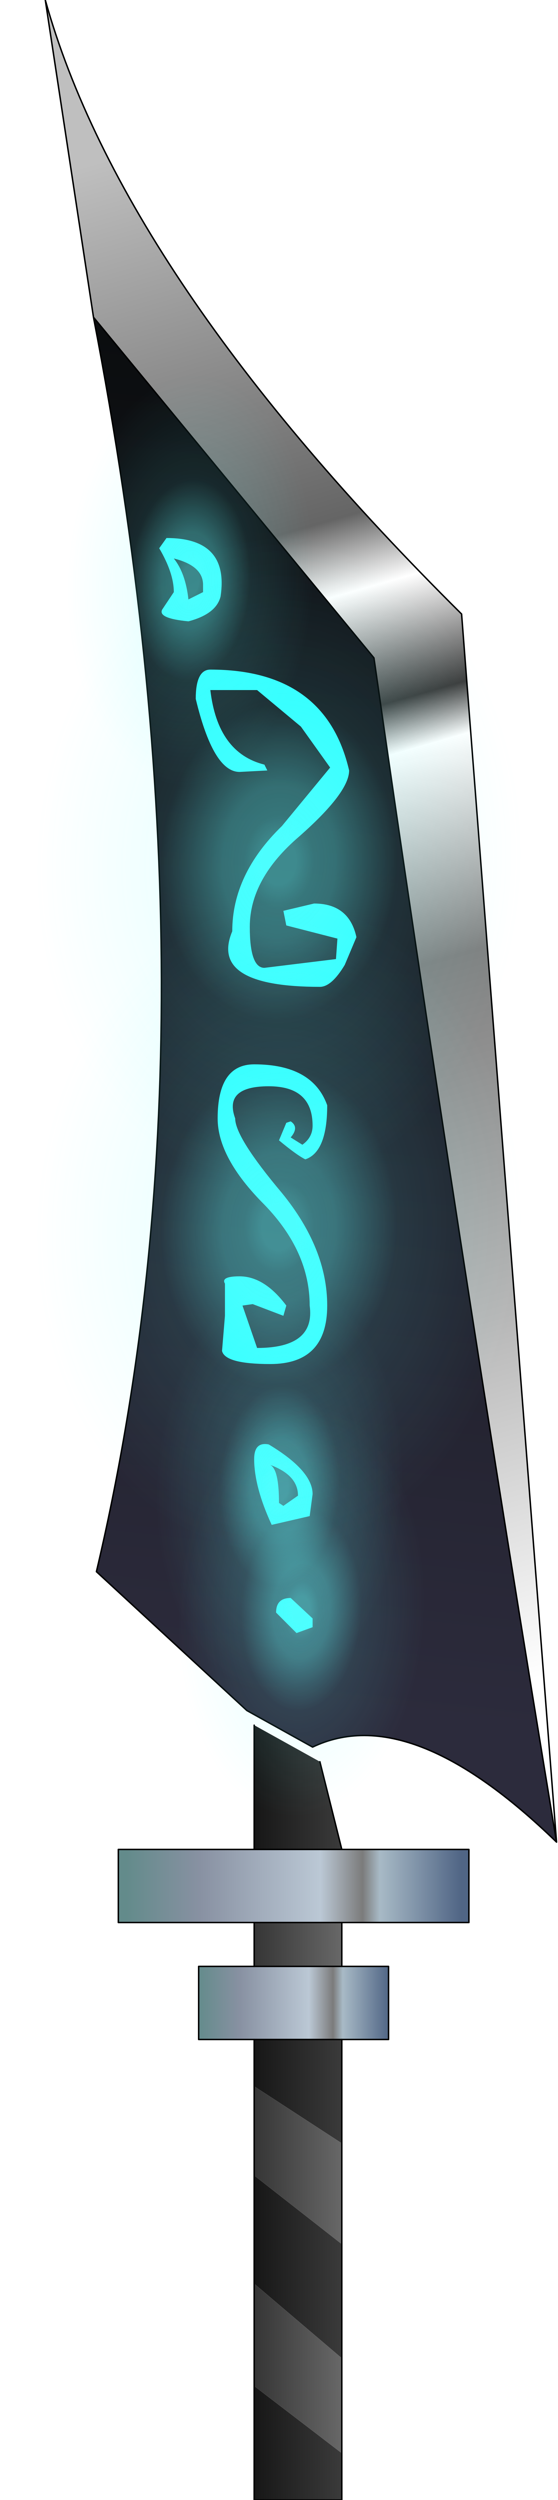 <?xml version="1.0" encoding="UTF-8" standalone="no"?>
<svg xmlns:ffdec="https://www.free-decompiler.com/flash" xmlns:xlink="http://www.w3.org/1999/xlink" ffdec:objectType="frame" height="171.0px" width="38.2px" xmlns="http://www.w3.org/2000/svg">
  <g transform="matrix(2.0, 0.0, 0.0, 2.0, 20.4, 115.8)">
    <use ffdec:characterId="1553" height="85.5" transform="matrix(1.0, 0.0, 0.0, 1.0, -8.65, -57.9)" width="17.5" xlink:href="#shape0"/>
    <use ffdec:characterId="105" height="45.1" transform="matrix(-0.002, 0.043, -0.202, -0.009, 1.225, -45.49)" width="355.1" xlink:href="#shape1"/>
    <use ffdec:characterId="105" height="45.1" transform="matrix(-0.002, 0.043, -0.202, -0.009, 4.275, -14.491)" width="355.1" xlink:href="#shape1"/>
    <use ffdec:characterId="105" height="45.1" transform="matrix(-0.002, 0.043, -0.202, -0.009, 5.025, -10.241)" width="355.1" xlink:href="#shape1"/>
    <use ffdec:characterId="105" height="45.1" transform="matrix(-0.003, 0.068, -0.399, -0.018, 8.88, -40.094)" width="355.1" xlink:href="#shape1"/>
    <use ffdec:characterId="105" height="45.1" transform="matrix(-0.003, 0.068, -0.399, -0.018, 8.88, -27.594)" width="355.1" xlink:href="#shape1"/>
  </g>
  <defs>
    <g id="shape0" transform="matrix(1.0, 0.0, 0.0, 1.0, 8.65, 57.9)">
      <path d="M0.75 2.35 L1.5 5.35 -1.5 5.35 -1.5 1.1 0.75 2.35 M1.5 11.85 L1.5 15.4 -1.5 13.45 -1.5 11.85 1.5 11.85 M1.5 18.85 L1.5 22.75 -1.5 20.2 -1.5 16.5 1.5 18.85 M1.5 26.0 L1.5 27.6 -1.5 27.6 -1.5 23.7 1.5 26.0" fill="url(#gradient0)" fill-rule="evenodd" stroke="none"/>
      <path d="M1.5 7.85 L1.5 9.35 -1.5 9.35 -1.5 7.85 1.5 7.85 M1.5 15.4 L1.5 18.85 -1.5 16.5 -1.5 13.45 1.5 15.4 M1.5 22.75 L1.5 26.0 -1.5 23.7 -1.5 20.2 1.5 22.75" fill="url(#gradient1)" fill-rule="evenodd" stroke="none"/>
      <path d="M8.85 5.1 Q3.85 0.25 0.5 1.85 L-1.75 0.6 -6.9 -4.15 Q-2.4 -23.2 -7.0 -47.05 L2.6 -35.4 Q5.4 -15.8 8.85 5.1" fill="url(#gradient2)" fill-rule="evenodd" stroke="none"/>
      <path d="M-7.0 -47.05 L-8.65 -57.9 Q-6.0 -48.4 5.6 -36.9 L8.85 5.1 Q5.4 -15.8 2.6 -35.4 L-7.0 -47.05" fill="url(#gradient3)" fill-rule="evenodd" stroke="none"/>
      <path d="M1.5 5.35 L5.85 5.35 5.85 7.85 1.5 7.85 -1.5 7.85 -6.15 7.85 -6.15 5.35 -1.5 5.35 1.5 5.35" fill="url(#gradient4)" fill-rule="evenodd" stroke="none"/>
      <path d="M1.5 9.35 L3.1 9.35 3.1 11.85 1.5 11.85 -1.5 11.85 -3.4 11.85 -3.4 9.35 -1.5 9.35 1.5 9.35" fill="url(#gradient5)" fill-rule="evenodd" stroke="none"/>
      <path d="M8.85 5.1 Q3.85 0.25 0.5 1.85 L-1.75 0.6 -6.9 -4.15 Q-2.4 -23.2 -7.0 -47.05 L-8.65 -57.9 Q-6.0 -48.4 5.6 -36.9 L8.85 5.1 Q5.4 -15.8 2.6 -35.4 L-7.0 -47.05 M0.75 2.35 L1.5 5.35 M1.5 7.85 L1.5 9.35 M1.5 11.85 L1.5 15.4 1.5 18.85 1.5 22.75 1.5 26.0 1.5 27.6 -1.5 27.6 -1.5 23.7 -1.5 20.2 -1.5 16.5 -1.5 13.45 -1.5 11.85 M-1.5 9.35 L-1.5 7.85 M-1.5 5.35 L-1.5 1.1" fill="none" stroke="#000000" stroke-linecap="round" stroke-linejoin="round" stroke-width="0.05"/>
      <path d="M1.5 5.35 L5.85 5.35 5.85 7.85 1.5 7.85 -1.5 7.85 -6.15 7.85 -6.15 5.35 -1.5 5.35 1.5 5.35 M1.5 9.35 L3.1 9.35 3.1 11.85 1.5 11.85 -1.5 11.85 -3.4 11.85 -3.4 9.35 -1.5 9.35 1.5 9.35 Z" fill="none" stroke="#000000" stroke-linecap="round" stroke-linejoin="round" stroke-width="0.05"/>
      <path d="M0.05 -29.3 Q-1.65 -27.85 -1.65 -26.2 -1.65 -24.8 -1.15 -24.8 L1.3 -25.1 1.35 -25.8 -0.4 -26.25 -0.5 -26.75 0.55 -27.0 Q1.75 -27.0 2.0 -25.85 L1.6 -24.9 Q1.15 -24.15 0.75 -24.15 -3.05 -24.15 -2.25 -26.05 -2.25 -28.0 -0.55 -29.65 L1.1 -31.65 0.1 -33.05 -1.4 -34.3 -3.0 -34.3 Q-2.75 -32.15 -1.15 -31.75 L-1.05 -31.55 -2.0 -31.5 Q-2.9 -31.5 -3.5 -34.0 -3.5 -35.0 -3.0 -35.0 0.95 -35.0 1.75 -31.55 1.75 -30.8 0.05 -29.3 M0.4 -6.05 L-0.9 -5.75 Q-1.5 -7.05 -1.5 -8.0 -1.5 -8.6 -1.0 -8.5 0.5 -7.6 0.5 -6.8 L0.4 -6.05 M0.5 -19.4 Q0.5 -20.75 -1.0 -20.75 -2.55 -20.75 -2.15 -19.65 -2.15 -19.0 -0.55 -17.1 1.0 -15.2 1.0 -13.25 1.0 -11.25 -0.95 -11.25 -2.5 -11.25 -2.6 -11.7 L-2.5 -12.9 -2.5 -14.0 Q-2.65 -14.25 -2.0 -14.25 -1.15 -14.25 -0.4 -13.25 L-0.5 -12.9 -1.55 -13.3 -1.9 -13.25 -1.4 -11.8 Q0.6 -11.8 0.4 -13.25 0.4 -15.1 -1.15 -16.7 -2.75 -18.3 -2.75 -19.65 -2.75 -21.5 -1.5 -21.5 0.5 -21.5 1.0 -20.1 1.0 -18.5 0.25 -18.25 -0.05 -18.4 -0.65 -18.9 L-0.4 -19.5 -0.25 -19.55 Q0.05 -19.35 -0.25 -19.0 L0.15 -18.75 Q0.5 -19.0 0.5 -19.4 M0.5 -2.25 L-0.05 -2.05 -0.75 -2.75 Q-0.75 -3.25 -0.25 -3.25 L0.5 -2.55 0.5 -2.25 M-3.75 -37.4 L-3.25 -37.65 -3.25 -37.9 Q-3.25 -38.55 -4.25 -38.8 -3.85 -38.3 -3.75 -37.4 M-2.65 -37.5 Q-2.8 -36.9 -3.75 -36.65 -4.8 -36.75 -4.65 -37.05 L-4.25 -37.65 Q-4.25 -38.3 -4.75 -39.15 L-4.5 -39.5 Q-2.35 -39.5 -2.65 -37.5 M-0.5 -6.4 L0.0 -6.75 Q0.0 -7.45 -0.95 -7.8 -0.65 -7.65 -0.65 -6.5 L-0.5 -6.4" fill="#33ffff" fill-rule="evenodd" stroke="none"/>
    </g>
    <linearGradient gradientTransform="matrix(0.002, 0.0, 0.0, 0.043, 0.0, -7.3)" gradientUnits="userSpaceOnUse" id="gradient0" spreadMethod="pad" x1="-819.2" x2="819.2">
      <stop offset="0.0" stop-color="#151515"/>
      <stop offset="1.0" stop-color="#3c3c3c"/>
    </linearGradient>
    <linearGradient gradientTransform="matrix(0.002, 0.0, 0.0, 0.043, 0.0, -7.3)" gradientUnits="userSpaceOnUse" id="gradient1" spreadMethod="pad" x1="-819.2" x2="819.2">
      <stop offset="0.0" stop-color="#333333"/>
      <stop offset="1.0" stop-color="#6a6a6a"/>
    </linearGradient>
    <linearGradient gradientTransform="matrix(-0.003, 0.028, -0.009, -0.001, -2.2, -22.9)" gradientUnits="userSpaceOnUse" id="gradient2" spreadMethod="pad" x1="-819.2" x2="819.2">
      <stop offset="0.0" stop-color="#0b0d0f"/>
      <stop offset="1.0" stop-color="#2c2b3c"/>
    </linearGradient>
    <linearGradient gradientTransform="matrix(-0.008, -0.032, 0.007, -0.002, 1.8, -26.75)" gradientUnits="userSpaceOnUse" id="gradient3" spreadMethod="pad" x1="-819.2" x2="819.2">
      <stop offset="0.0" stop-color="#ffffff"/>
      <stop offset="0.227" stop-color="#b7b7b7"/>
      <stop offset="0.455" stop-color="#808080"/>
      <stop offset="0.588" stop-color="#ffffff"/>
      <stop offset="0.62" stop-color="#3c3c3c"/>
      <stop offset="0.694" stop-color="#ffffff"/>
      <stop offset="0.741" stop-color="#656565"/>
      <stop offset="1.0" stop-color="#bfbfbf"/>
    </linearGradient>
    <linearGradient gradientTransform="matrix(0.007, 0.0, 0.0, 0.002, -0.15, 6.6)" gradientUnits="userSpaceOnUse" id="gradient4" spreadMethod="pad" x1="-819.2" x2="819.2">
      <stop offset="0.0" stop-color="#638b8b"/>
      <stop offset="0.22" stop-color="#8891a2"/>
      <stop offset="0.58" stop-color="#bbc8d5"/>
      <stop offset="0.706" stop-color="#7b7b7b"/>
      <stop offset="0.757" stop-color="#a8bac6"/>
      <stop offset="1.0" stop-color="#506585"/>
    </linearGradient>
    <linearGradient gradientTransform="matrix(0.004, 0.0, 0.0, 0.002, -0.15, 10.6)" gradientUnits="userSpaceOnUse" id="gradient5" spreadMethod="pad" x1="-819.2" x2="819.2">
      <stop offset="0.0" stop-color="#638b8b"/>
      <stop offset="0.22" stop-color="#8891a2"/>
      <stop offset="0.58" stop-color="#bbc8d5"/>
      <stop offset="0.706" stop-color="#7b7b7b"/>
      <stop offset="0.757" stop-color="#a8bac6"/>
      <stop offset="1.0" stop-color="#506585"/>
    </linearGradient>
    <g id="shape1" transform="matrix(1.0, 0.0, 0.0, 1.0, 177.55, 22.55)">
      <path d="M125.55 -15.95 Q177.55 -9.35 177.55 0.0 177.55 9.35 125.55 15.95 73.6 22.55 0.0 22.55 -73.6 22.55 -125.55 15.95 -177.55 9.35 -177.55 0.0 -177.55 -9.35 -125.55 -15.95 -73.6 -22.55 0.0 -22.55 73.6 -22.55 125.55 -15.95" fill="url(#gradient6)" fill-rule="evenodd" stroke="none"/>
    </g>
    <radialGradient cx="0" cy="0" gradientTransform="matrix(0.22, 0.0, 0.0, 0.028, -0.05, 0.0)" gradientUnits="userSpaceOnUse" id="gradient6" r="819.2" spreadMethod="pad">
      <stop offset="0.063" stop-color="#65fefe" stop-opacity="0.498"/>
      <stop offset="0.129" stop-color="#65fefe" stop-opacity="0.408"/>
      <stop offset="0.212" stop-color="#65fefe" stop-opacity="0.38"/>
      <stop offset="0.443" stop-color="#65fefe" stop-opacity="0.106"/>
      <stop offset="0.91" stop-color="#65fefe" stop-opacity="0.0"/>
    </radialGradient>
  </defs>
</svg>
